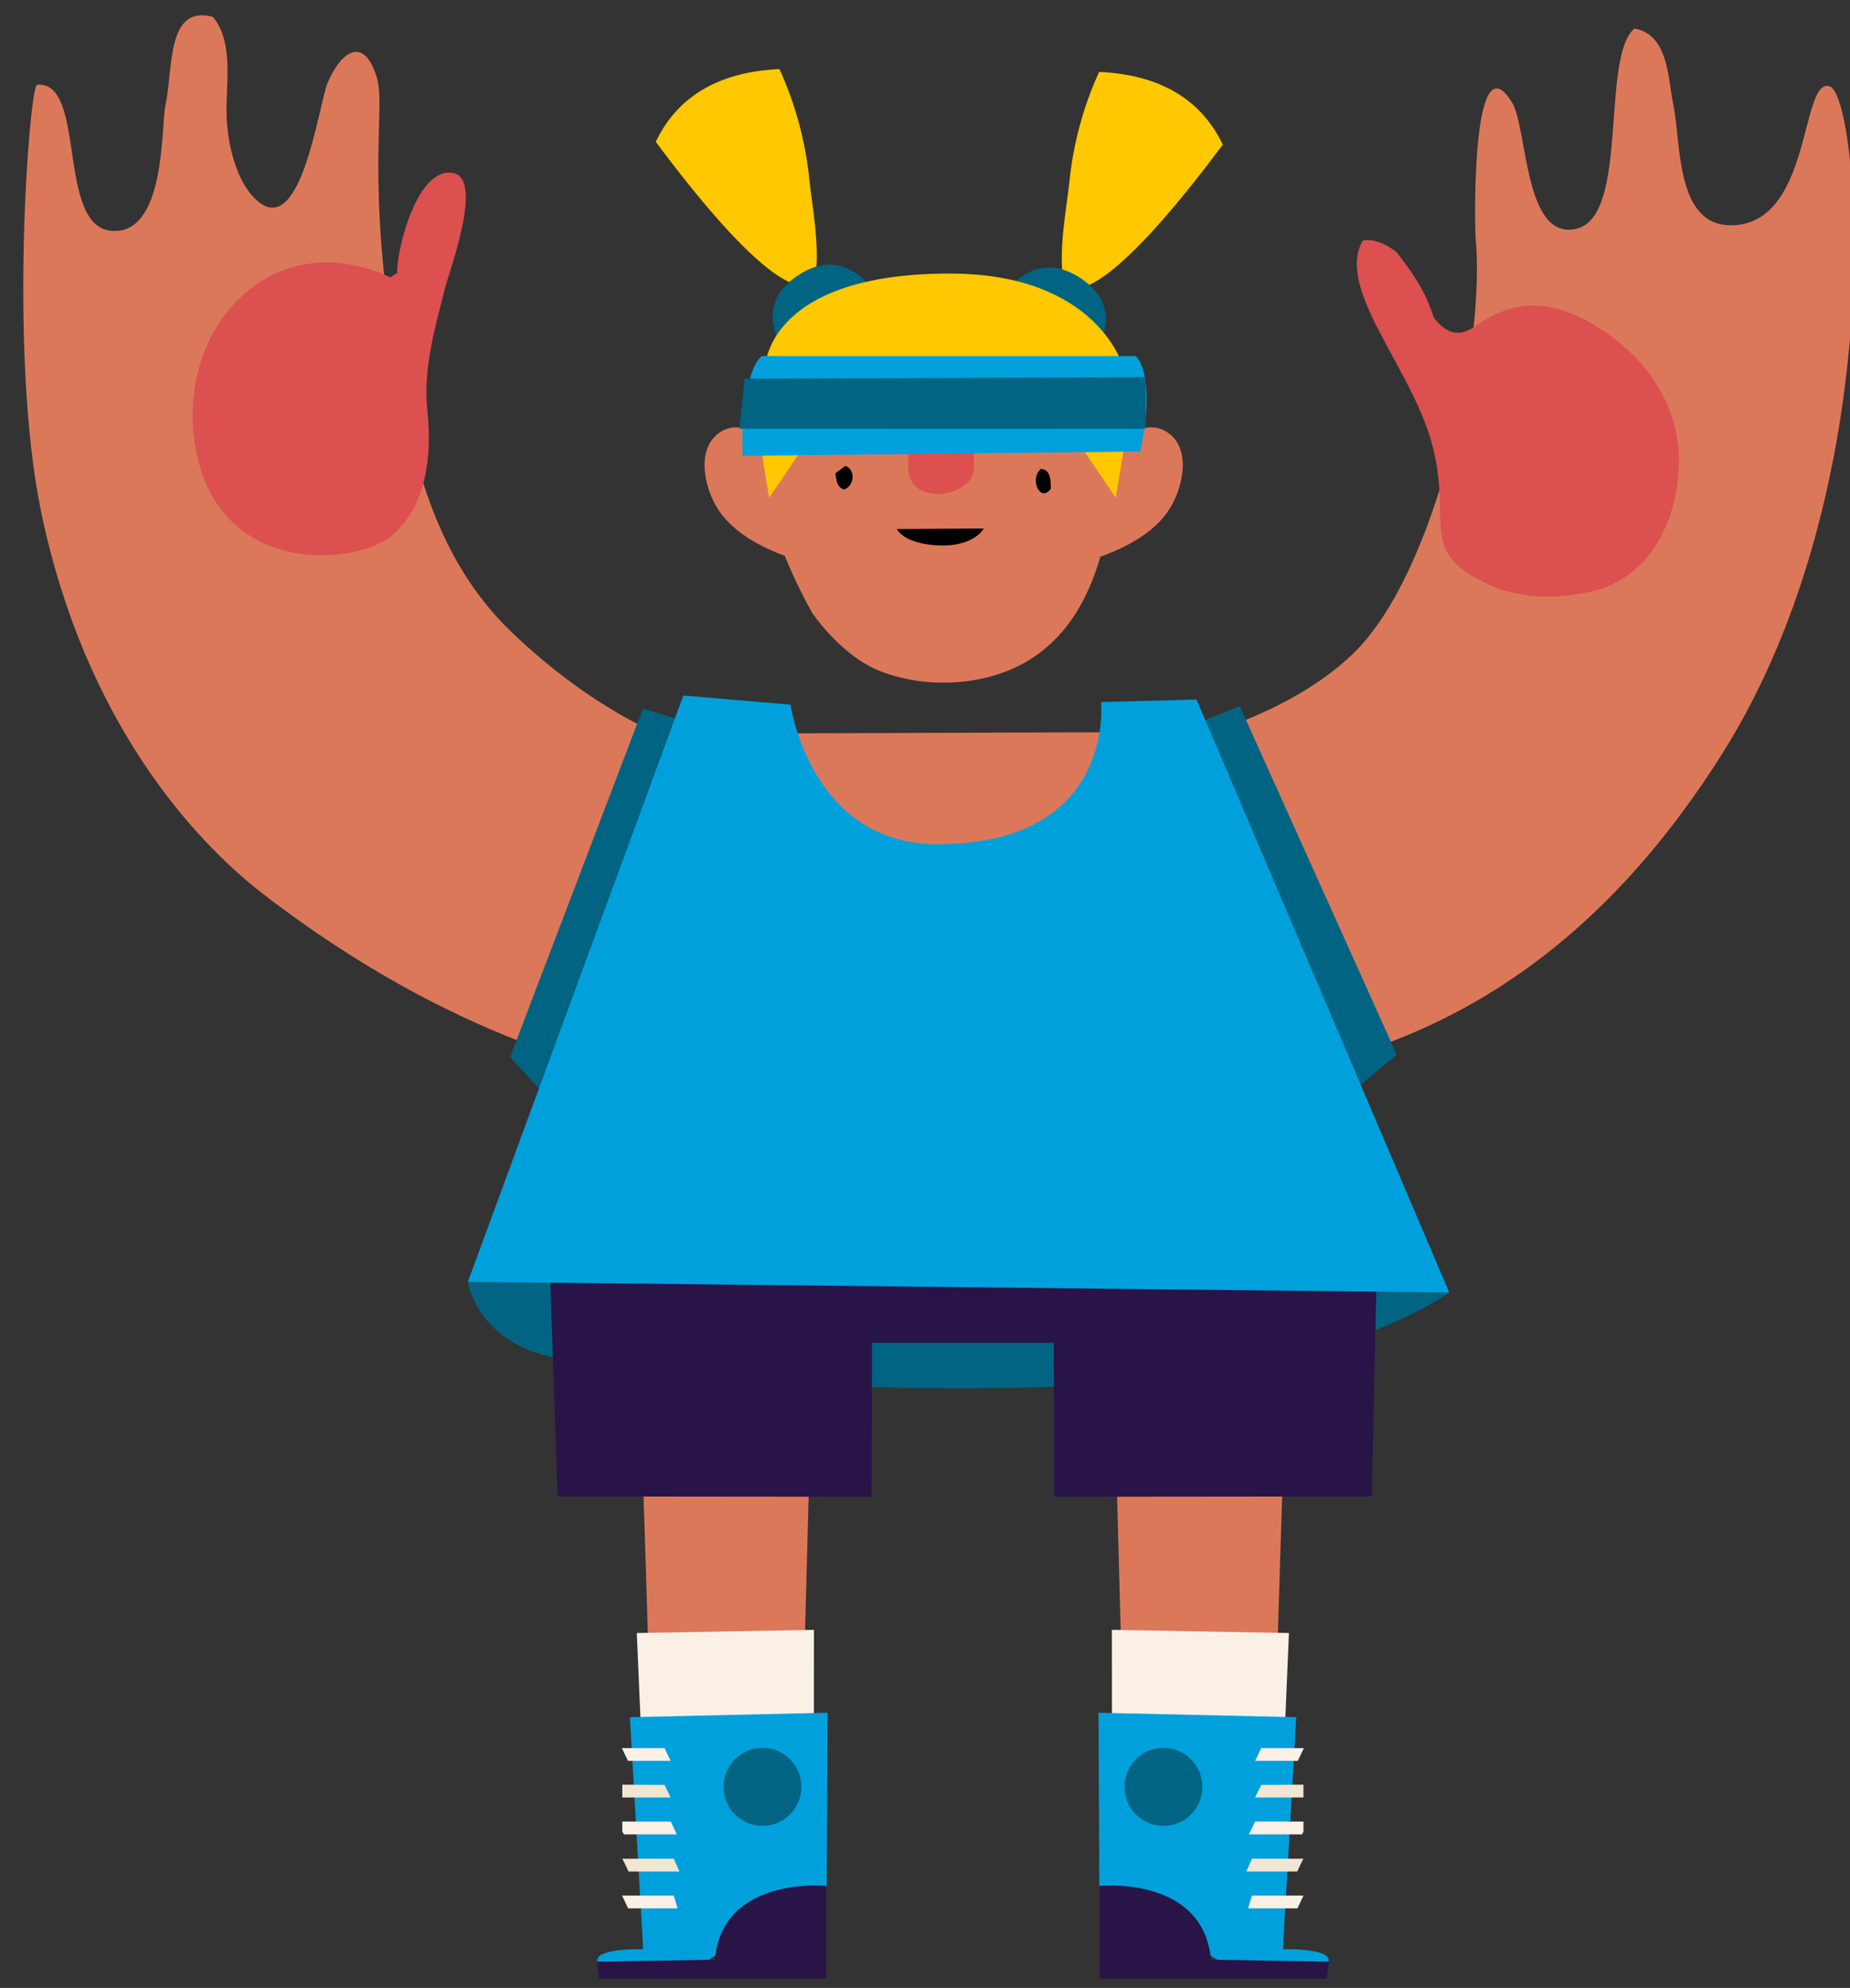 <svg version="1.1" width="121" height="130" viewBox="-1 -1 121 130" xmlns="http://www.w3.org/2000/svg" xmlns:xlink="http://www.w3.org/1999/xlink">
  <rect x="-1" y="-1" width="121" height="130" fill="#333333" stroke="none"/>
  <!-- Exported by Scratch - http://scratch.mit.edu/ -->
  <g id="ID0.335130050778389" transform="matrix(1, 0, 0, 1, 0.5, -0.25)">
    <g id="Page-1">
      <g id="casey-b-[sports,basketball,people,alex-eben-meyer]">
        <path id="Shape" fill="#006482" stroke="none" stroke-width="1" d="M 44.990 70.475 L 29.103 83.071 C 29.103 83.071 29.470 85.939 32.894 87.464 C 36.379 89.026 53.163 90.564 69.628 89.861 C 86.093 89.158 93.289 83.770 93.289 83.770 L 44.990 70.475 Z "/>
        <path id="Shape" fill="#281446" stroke="none" stroke-width="1" d="M 76.944 87.065 L 45.847 87.065 L 41.860 70.690 L 80.930 70.690 L 76.944 87.065 "/>
        <g id="Right-Arm">
          <path id="Shape" fill="#DC785A" stroke="none" stroke-width="1" d="M 47.178 3.900 C 45.221 3.245 46.054 13.026 40.672 12.982 C 37.084 12.954 37.458 7.579 36.948 5.127 C 36.589 3.413 36.649 0.514 34.405 0.114 C 32.168 1.999 34.082 12.367 30.617 13.206 C 27.153 14.045 27.428 6.584 26.379 4.923 C 23.732 0.669 23.944 13.042 24.015 13.821 C 24.681 20.814 21.452 35.711 16.014 40.979 C 10.576 46.247 0.952 47.561 0.952 47.561 L 7.538 69.690 C 10.987 67.534 26.922 68.528 40.138 47.545 C 51.308 29.812 49.132 4.555 47.178 3.900 Z " transform="matrix(1, 0, 0, 1, 71, 1)"/>
          <path id="Shape" fill="#DC5050" stroke="none" stroke-width="1" d="M 21.093 27.037 C 19.694 22.168 14.834 17.052 16.640 13.973 C 17.533 13.857 18.235 14.288 18.825 14.720 C 19.929 16.125 20.762 17.332 21.280 19.037 C 21.408 19.093 22.321 20.710 23.884 19.648 C 25.447 18.586 27.847 17.204 31.614 19.404 C 35.078 21.429 37.546 24.772 37.299 28.990 C 37.084 32.692 35.178 36.218 31.375 36.977 C 28.460 37.576 25.909 37.265 23.652 35.827 C 20.523 33.866 22.476 31.905 21.093 27.037 Z " transform="matrix(1, 0, 0, 1, 71, 1)"/>
        </g>
        <g id="Left-Arm">
          <path id="Shape" fill="#DC785A" stroke="none" stroke-width="1" d="M 24.482 23.456 C 22.326 10.699 23.793 6.334 23.123 4.233 C 22.246 1.522 20.767 2.692 19.934 4.657 C 19.344 5.963 18.120 15.863 14.870 11.902 C 13.898 10.703 13.471 8.774 13.348 7.369 C 13.156 5.192 13.930 2.133 12.419 0.351 C 9.361 -0.467 9.839 3.774 9.313 6.190 C 9.030 7.488 9.361 14.677 5.769 14.342 C 2.177 14.006 4.186 4.517 0.925 4.793 C 0.435 4.837 -0.973 22.325 1.196 32.749 C 4.039 46.412 11.163 54.192 15.668 57.679 C 28.517 67.599 38.982 69.380 41.494 70.023 L 45.449 48.481 C 42.817 48.129 37.395 45.809 31.946 40.573 C 27.062 35.876 25.515 29.486 24.482 23.456 Z "/>
          <path id="Shape" fill="#DC5050" stroke="none" stroke-width="1" d="M 24.024 17.381 L 24.478 17.101 C 24.419 15.644 25.774 10.140 28.122 10.560 C 30.167 10.927 27.903 16.906 27.592 18.148 C 26.902 20.916 26.165 23.340 26.460 26.199 C 26.755 29.059 26.408 32.338 24.128 34.271 C 21.847 36.204 13.088 37.011 11.370 28.963 C 9.680 21.031 16.090 13.731 24.024 17.381 Z "/>
        </g>
        <g id="Right-Leg">
          <path id="Shape" fill="#DC785A" stroke="none" stroke-width="1" d="M 4.418 14.626 L 4.817 29.527 L 15.058 29.878 C 15.058 29.878 15.481 15.193 15.613 14.278 L 4.418 14.626 Z " transform="matrix(1, 0, 0, 1, 67, 77)"/>
          <path id="Shape" fill="#FAF0E6" stroke="none" stroke-width="1" d="M 4.227 35.793 L 4.223 28.832 L 15.804 29.040 L 15.529 35.518 L 4.227 35.793 " transform="matrix(1, 0, 0, 1, 67, 77)"/>
          <path id="Shape" fill="#00A0DC" stroke="none" stroke-width="1" d="M 3.350 34.252 L 3.401 45.594 L 12.052 50.990 L 18.399 50.546 C 18.631 49.612 15.409 49.720 15.409 49.720 L 16.278 34.543 L 3.350 34.252 Z " transform="matrix(1, 0, 0, 1, 67, 77)"/>
          <path id="Oval" fill="#006482" stroke="none" stroke-width="1" d="M 7.591 36.548 C 8.294 36.548 8.931 36.834 9.392 37.296 C 9.853 37.758 10.139 38.396 10.139 39.100 C 10.139 39.804 9.853 40.442 9.392 40.904 C 8.931 41.366 8.294 41.652 7.591 41.652 C 6.889 41.652 6.252 41.366 5.790 40.904 C 5.329 40.442 5.044 39.804 5.044 39.100 C 5.044 38.396 5.329 37.758 5.790 37.296 C 6.252 36.834 6.889 36.548 7.591 36.548 Z " transform="matrix(1, 0, 0, 1, 67, 77)"/>
          <path id="Shape" fill="#FAF0E6" stroke="none" stroke-width="1" d="M 13.990 36.564 C 13.862 36.847 13.723 37.123 13.591 37.399 L 16.382 37.399 L 16.781 36.564 L 13.990 36.564 Z " transform="matrix(1, 0, 0, 1, 67, 77)"/>
          <path id="Shape" fill="#F0E6D2" stroke="none" stroke-width="1" d="M 13.986 38.972 C 13.930 39.112 13.866 39.248 13.799 39.372 L 13.587 39.795 L 16.753 39.795 L 16.753 38.956 L 13.986 38.972 Z " transform="matrix(1, 0, 0, 1, 67, 77)"/>
          <path id="Shape" fill="#FAF0E6" stroke="none" stroke-width="1" d="M 16.753 42.015 L 16.753 41.368 L 13.587 41.368 C 13.452 41.648 13.324 41.928 13.189 42.207 L 16.657 42.207 C 16.693 42.159 16.721 42.095 16.753 42.015 Z " transform="matrix(1, 0, 0, 1, 67, 77)"/>
          <path id="Shape" fill="#F0E6D2" stroke="none" stroke-width="1" d="M 16.653 43.988 C 16.689 43.925 16.721 43.861 16.753 43.797 L 13.388 43.797 C 13.360 43.857 13.332 43.917 13.308 43.980 C 13.213 44.200 13.113 44.416 13.017 44.635 L 16.346 44.635 C 16.446 44.412 16.546 44.200 16.653 43.988 Z " transform="matrix(1, 0, 0, 1, 67, 77)"/>
          <path id="Shape" fill="#FAF0E6" stroke="none" stroke-width="1" d="M 13.133 47.044 L 16.358 47.044 C 16.494 46.768 16.621 46.489 16.757 46.209 L 13.384 46.209 C 13.296 46.485 13.217 46.764 13.133 47.044 Z " transform="matrix(1, 0, 0, 1, 67, 77)"/>
          <path id="Shape" fill="#281446" stroke="none" stroke-width="1" d="M 10.701 50.402 C 10.211 44.891 3.421 45.578 3.421 45.578 L 3.421 51.641 L 18.272 51.641 L 18.415 50.530 L 10.701 50.402 Z " transform="matrix(1, 0, 0, 1, 67, 77)"/>
          <path id="Shape" fill="#281446" stroke="none" stroke-width="1" d="M 21.218 20.109 L 21.660 0.208 L 0.391 0.236 L 0.451 20.129 L 21.218 20.109 " transform="matrix(1, 0, 0, 1, 67, 77)"/>
        </g>
        <g id="Left-Leg">
          <path id="Shape" fill="#DC785A" stroke="none" stroke-width="1" d="M 17.536 14.626 L 17.138 29.527 L 6.896 29.878 C 6.896 29.878 6.473 15.193 6.338 14.278 L 17.536 14.626 Z " transform="matrix(1, 0, 0, 1, 34, 77)"/>
          <path id="Shape" fill="#FAF0E6" stroke="none" stroke-width="1" d="M 17.732 35.793 L 17.736 28.832 L 6.150 29.040 L 6.429 35.518 L 17.732 35.793 " transform="matrix(1, 0, 0, 1, 34, 77)"/>
          <path id="Shape" fill="#00A0DC" stroke="none" stroke-width="1" d="M 18.625 34.252 L 18.573 45.594 L 9.922 50.990 L 3.575 50.546 C 3.344 49.612 6.565 49.720 6.565 49.720 L 5.700 34.543 L 18.625 34.252 Z " transform="matrix(1, 0, 0, 1, 34, 77)"/>
          <path id="Oval" fill="#006482" stroke="none" stroke-width="1" d="M 14.367 36.548 C 15.070 36.548 15.706 36.834 16.168 37.296 C 16.629 37.758 16.914 38.396 16.914 39.100 C 16.914 39.804 16.629 40.442 16.168 40.904 C 15.706 41.366 15.070 41.652 14.367 41.652 C 13.664 41.652 13.027 41.366 12.566 40.904 C 12.105 40.442 11.819 39.804 11.819 39.100 C 11.819 38.396 12.105 37.758 12.566 37.296 C 13.027 36.834 13.664 36.548 14.367 36.548 Z " transform="matrix(1, 0, 0, 1, 34, 77)"/>
          <path id="Shape" fill="#FAF0E6" stroke="none" stroke-width="1" d="M 7.964 36.564 C 8.092 36.847 8.231 37.123 8.363 37.399 L 5.572 37.399 L 5.173 36.564 L 7.964 36.564 Z " transform="matrix(1, 0, 0, 1, 34, 77)"/>
          <path id="Shape" fill="#F0E6D2" stroke="none" stroke-width="1" d="M 7.972 38.972 C 8.028 39.112 8.088 39.248 8.159 39.372 L 8.367 39.795 L 5.201 39.795 L 5.201 38.956 L 7.972 38.972 Z " transform="matrix(1, 0, 0, 1, 34, 77)"/>
          <path id="Shape" fill="#FAF0E6" stroke="none" stroke-width="1" d="M 5.201 42.015 L 5.201 41.368 L 8.371 41.368 C 8.502 41.648 8.634 41.928 8.769 42.207 L 5.305 42.207 L 5.201 42.015 Z " transform="matrix(1, 0, 0, 1, 34, 77)"/>
          <path id="Shape" fill="#F0E6D2" stroke="none" stroke-width="1" d="M 5.301 43.988 L 5.201 43.797 L 8.570 43.797 C 8.594 43.857 8.622 43.917 8.646 43.980 C 8.742 44.200 8.841 44.416 8.941 44.635 L 5.608 44.635 C 5.508 44.412 5.409 44.200 5.301 43.988 Z " transform="matrix(1, 0, 0, 1, 34, 77)"/>
          <path id="Shape" fill="#FAF0E6" stroke="none" stroke-width="1" d="M 8.813 47.044 L 5.584 47.044 C 5.449 46.768 5.321 46.489 5.185 46.209 L 8.558 46.209 C 8.658 46.485 8.738 46.764 8.813 47.044 Z " transform="matrix(1, 0, 0, 1, 34, 77)"/>
          <path id="Shape" fill="#281446" stroke="none" stroke-width="1" d="M 11.257 50.402 C 11.744 44.891 18.533 45.578 18.533 45.578 L 18.533 51.641 L 3.698 51.641 L 3.555 50.530 L 11.257 50.402 Z " transform="matrix(1, 0, 0, 1, 34, 77)"/>
          <path id="Shape" fill="#281446" stroke="none" stroke-width="1" d="M 0.971 20.109 L 0.294 0.208 L 21.567 0.236 L 21.503 20.129 L 0.971 20.109 " transform="matrix(1, 0, 0, 1, 34, 77)"/>
        </g>
        <g id="Torso">
          <path id="Shape" fill="#DC785A" stroke="none" stroke-width="1" d="M 44.320 3.127 L 42.231 14.122 L 14.973 14.174 L 19 3.215 L 44.320 3.127 " transform="matrix(1, 0, 0, 1, 29, 44)"/>
          <path id="Shape" fill="#006482" stroke="none" stroke-width="1" d="M 46.636 3.007 L 50.587 1.426 L 60.856 24.222 L 55.785 28.428 L 46.636 3.007 " transform="matrix(1, 0, 0, 1, 29, 44)"/>
          <path id="Shape" fill="#006482" stroke="none" stroke-width="1" d="M 16.229 3.007 L 11.553 1.581 L 2.862 24.378 L 6.833 28.699 L 16.229 3.007 " transform="matrix(1, 0, 0, 1, 29, 44)"/>
          <path id="Shape" fill="#00A0DC" stroke="none" stroke-width="1" d="M 64.289 39.770 L 47.760 0.994 L 41.513 1.162 C 41.513 1.162 42.498 10.428 30.852 10.460 C 22.508 10.484 21.201 1.330 21.201 1.330 L 14.196 0.731 L 0.103 39.071 L 64.289 39.770 Z " transform="matrix(1, 0, 0, 1, 29, 44)"/>
        </g>
        <g id="Head">
          <path id="Shape" fill="#DC785A" stroke="none" stroke-width="1" d="M 28.369 33.020 C 28.249 32.828 28.935 27.788 29.696 26.299 C 30.370 24.981 32.336 23.631 33.727 24.441 C 35.449 25.452 34.895 27.956 34.126 29.310 C 33.001 31.311 30.518 32.369 28.369 33.020 Z " transform="matrix(1, 0, 0, 1, 41, 3)"/>
          <path id="Shape" fill="#DC785A" stroke="none" stroke-width="1" d="M 10.074 33.020 C 10.197 32.828 9.508 27.788 8.746 26.299 C 8.072 24.981 6.107 23.631 4.716 24.441 C 2.993 25.452 3.548 27.956 4.317 29.310 C 5.457 31.311 7.941 32.369 10.074 33.020 Z " transform="matrix(1, 0, 0, 1, 41, 3)"/>
          <path id="Shape" fill="#FFC800" stroke="none" stroke-width="1" d="M 27.073 14.792 C 29.182 16.985 36.442 7.076 37.478 5.707 C 35.916 2.436 32.918 1.106 29.389 0.954 C 28.355 3.217 27.700 5.635 27.448 8.111 C 27.209 10.227 26.710 12.672 27.073 14.792 Z " transform="matrix(1, 0, 0, 1, 41, 3)"/>
          <path id="Shape" fill="#006482" stroke="none" stroke-width="1" d="M 22.971 15.863 L 28.907 19.573 C 28.907 19.573 31.423 16.558 28.146 14.421 C 24.868 12.284 22.971 15.863 22.971 15.863 Z " transform="matrix(1, 0, 0, 1, 41, 3)"/>
          <path id="Shape" fill="#FFC800" stroke="none" stroke-width="1" d="M 10.795 14.609 C 8.682 16.801 1.423 6.893 0.390 5.523 C 1.953 2.252 4.947 0.922 8.479 0.770 C 9.514 3.033 10.172 5.451 10.429 7.927 C 10.656 10.044 11.158 12.488 10.795 14.609 Z " transform="matrix(1, 0, 0, 1, 41, 3)"/>
          <path id="Shape" fill="#006482" stroke="none" stroke-width="1" d="M 14.894 15.679 L 8.957 19.389 C 8.957 19.389 6.442 16.378 9.723 14.237 C 13.004 12.097 14.894 15.679 14.894 15.679 Z " transform="matrix(1, 0, 0, 1, 41, 3)"/>
          <path id="Shape" fill="#FFC800" stroke="none" stroke-width="1" d="M 30.952 20.220 L 7.558 20.164 C 7.558 20.164 7.742 14.066 19.817 14.141 C 29.314 14.217 30.952 20.220 30.952 20.220 Z " transform="matrix(1, 0, 0, 1, 41, 3)"/>
          <path id="Shape" fill="#DC785A" stroke="none" stroke-width="1" d="M 8.395 22.496 C 8.224 22.836 8.128 26.450 7.957 26.794 C 7.909 27.744 7.490 28.615 8.196 30.939 C 8.850 32.804 9.662 34.609 10.624 36.335 C 11.668 37.809 13.303 39.438 15.009 40.113 C 18.310 41.431 22.504 41.072 25.279 39.107 C 28.588 36.762 29.716 32.717 30.247 28.791 C 30.490 26.982 31.443 24.166 31.159 22.349 L 8.395 22.496 Z " transform="matrix(1, 0, 0, 1, 41, 3)"/>
          <path id="Shape" fill="#DC5050" stroke="none" stroke-width="1" d="M 21.193 26.954 C 21.121 28.743 16.771 29.518 16.895 26.646 C 17.019 23.774 16.851 21.877 18.860 21.853 C 20.870 21.830 21.256 25.152 21.193 26.954 Z " transform="matrix(1, 0, 0, 1, 41, 3)"/>
          <path id="Shape" fill="#FFC800" stroke="none" stroke-width="1" d="M 27.085 23.794 L 30.478 28.795 L 31.291 23.890 L 27.085 23.794 " transform="matrix(1, 0, 0, 1, 41, 3)"/>
          <path id="Shape" fill="#FFC800" stroke="none" stroke-width="1" d="M 11.198 23.794 L 7.809 28.795 L 6.992 23.890 L 11.198 23.794 " transform="matrix(1, 0, 0, 1, 41, 3)"/>
          <path id="Shape" fill="#00A0DC" stroke="none" stroke-width="1" d="M 32.076 25.775 C 32.475 24.090 32.874 20.683 31.793 19.537 L 7.323 19.537 C 6.203 20.436 5.975 24.453 6.075 26.059 L 32.076 25.775 Z " transform="matrix(1, 0, 0, 1, 41, 3)"/>
          <path id="Shape" fill="#000000" stroke="none" stroke-width="1" d="M 21.843 30.808 C 21.843 30.808 21.229 32.006 18.916 31.918 C 16.604 31.830 16.153 30.848 16.153 30.848 L 21.843 30.808 Z " transform="matrix(1, 0, 0, 1, 41, 3)"/>
          <path id="Shape" fill="#000000" stroke="none" stroke-width="1" d="M 26.228 28.212 C 25.542 29.162 24.813 27.589 25.574 26.910 C 26.068 26.954 26.240 27.309 26.228 28.212 Z " transform="matrix(1, 0, 0, 1, 41, 3)"/>
          <path id="Shape" fill="#000000" stroke="none" stroke-width="1" d="M 12.677 28.264 C 12.179 28.052 12.219 27.609 12.135 27.209 L 12.785 26.714 C 13.510 26.954 13.359 28.104 12.677 28.264 Z " transform="matrix(1, 0, 0, 1, 41, 3)"/>
          <path id="Shape" fill="#006482" stroke="none" stroke-width="1" d="M 32.427 24.290 L 5.852 24.282 L 6.199 21.019 L 32.427 20.915 L 32.427 24.290 " transform="matrix(1, 0, 0, 1, 41, 3)"/>
        </g>
      </g>
    </g>
  </g>
</svg>